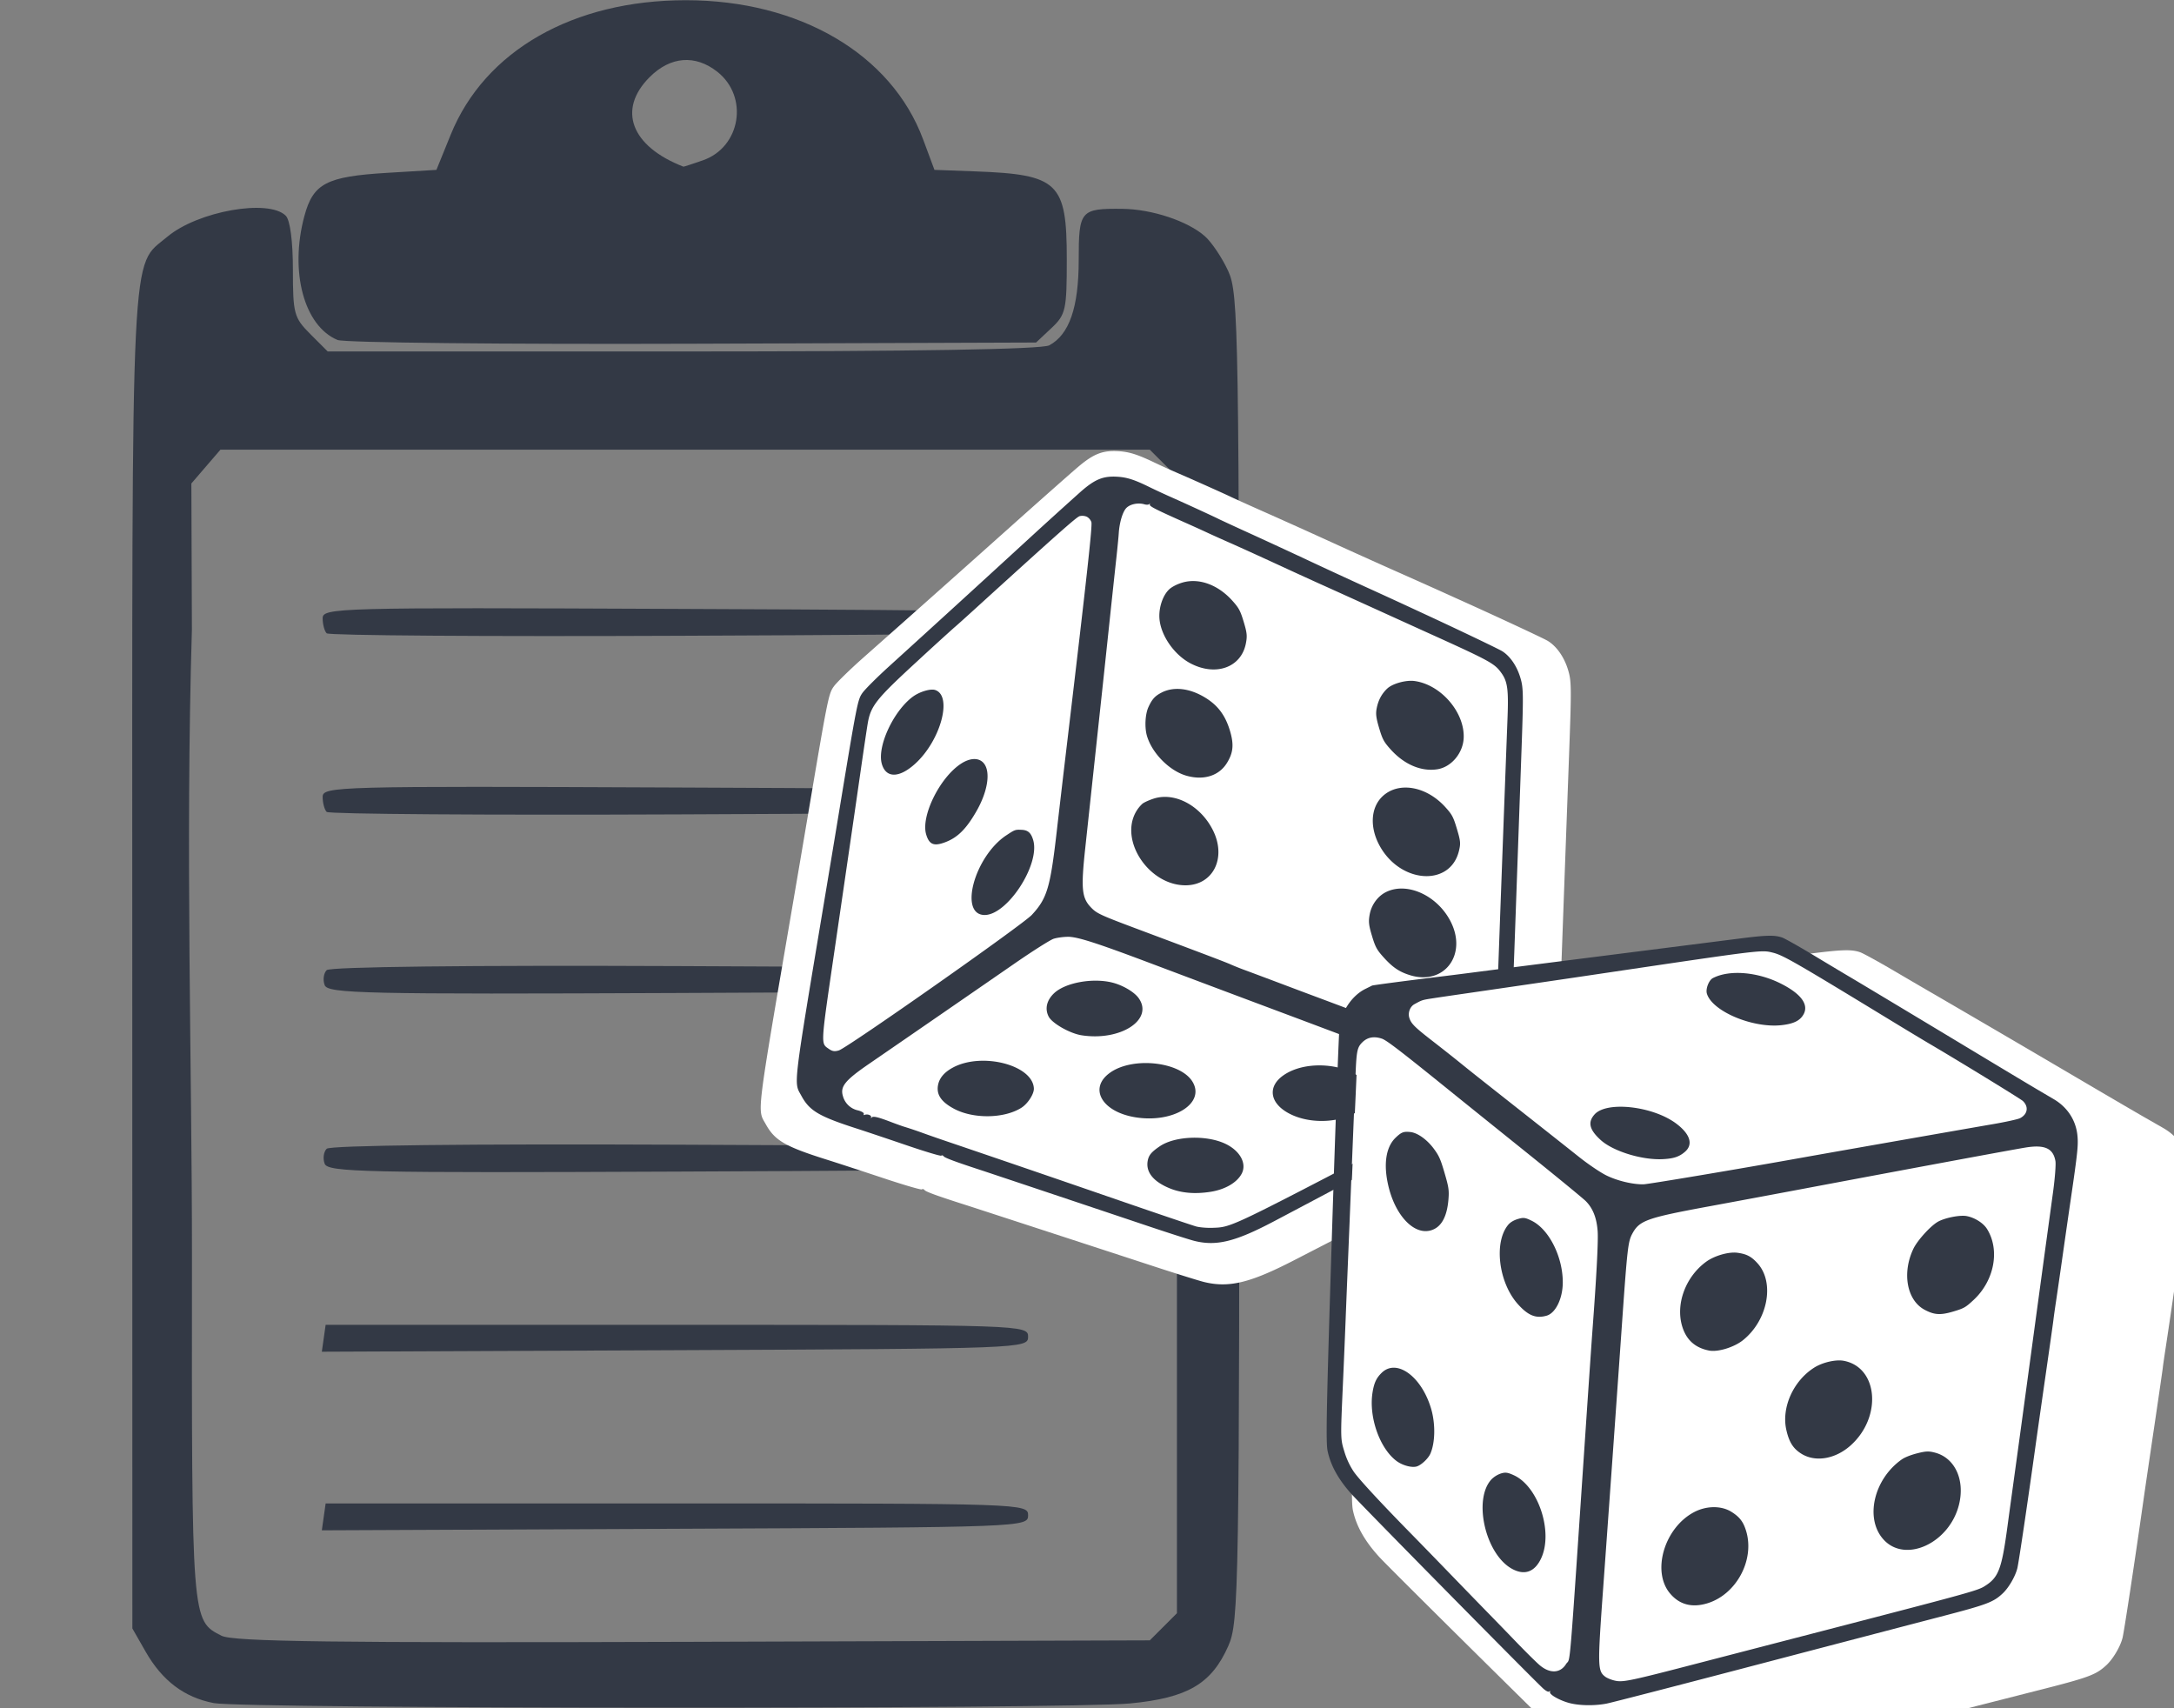 <svg xmlns="http://www.w3.org/2000/svg" width="504" height="395.995" viewBox="0 0 133.35 104.774"><rect x="0" y="0" width="133.35" height="104.774" fill="#808080" stroke="none"/><path d="M13.104 104.457c-1.8-.348-3.152-1.369-4.17-3.15l-.815-1.426-.006-41c-.007-44.816-.121-42.448 2.147-44.357 1.866-1.57 6.217-2.344 7.268-1.293.267.267.438 1.564.438 3.315 0 2.692.068 2.944 1.067 3.943l1.068 1.068h21.778c14.24 0 22.022-.13 22.481-.376 1.229-.658 1.806-2.328 1.806-5.227 0-3.049.105-3.172 2.677-3.145 1.814.019 4.019.752 5.067 1.684.417.37 1.06 1.33 1.428 2.134.638 1.39.671 3.448.679 42.122.008 38.966-.02 40.726-.676 42.209-1.03 2.326-2.499 3.185-6.027 3.523-3.757.36-54.339.339-56.21-.023zm58.255-4.677l.832-.832V29.245l-.832-.832-.832-.831H13.521l-.892 1.036-.891 1.036.033 8.964c-.404 13.342.009 27.114.004 38.343-.017 22.579-.029 22.428 1.815 23.368.712.363 6.91.443 28.921.372l28.016-.09.831-.831zm-51.502-6.742l.117-.825h21.544c21.3 0 21.544.008 21.544.73s-.275.732-21.661.825l-21.661.094zm0-10.955l.117-.824h21.544c21.3 0 21.544.008 21.544.73 0 .721-.275.732-21.661.825l-21.661.094zm.058-10.705c-.121-.316-.066-.73.123-.919.209-.209 8.702-.306 21.684-.249 21.065.093 21.34.104 21.34.825 0 .72-.275.731-21.463.824-19.253.085-21.486.035-21.684-.48zm0-10.954c-.121-.317-.066-.73.123-.92.209-.208 8.702-.306 21.684-.249 21.065.093 21.34.104 21.34.825 0 .72-.275.732-21.463.825-19.253.084-21.486.035-21.684-.481zm.123-10.626c-.136-.136-.247-.55-.247-.919 0-.646.831-.669 21.636-.578 21.36.093 21.635.103 21.635.824s-.275.732-21.39.825c-11.763.052-21.499-.017-21.634-.152zm0-10.955c-.136-.135-.247-.549-.247-.918 0-.647.831-.67 21.636-.579 21.36.093 21.635.104 21.635.825 0 .72-.275.731-21.39.824-11.763.052-21.499-.016-21.634-.152zM10.55 53.058c4.108-210.27 2.054-105.136 0 0zm10.153-32.206c-2.056-.858-2.95-4.197-2.033-7.6.539-2.002 1.35-2.426 5.066-2.65l3.033-.183.876-2.158C29.734 3.112 35.153.013 42.066.013c6.972 0 12.607 3.302 14.553 8.528l.699 1.878 2.507.093c5.1.19 5.61.679 5.61 5.39 0 3.114-.063 3.395-.942 4.222l-.942.885-21.058.074c-11.582.04-21.387-.063-21.789-.23zm22.414-11.02c2.322-.81 2.823-3.904.879-5.433-1.354-1.065-2.875-.943-4.15.333-1.992 1.991-1.142 4.242 2.073 5.49.02.009.56-.167 1.198-.39z" fill="#333945"/><g fill="#fff" stroke-width="1.161"><path d="M67.935 28.95l-2.603 1.154-13.96 12.272-4.09 24.573 2.474 3.304 24.947 8.17 2-.165 7.385-3.737-.732 17.924 1.33 2.437 13.677 13.41 4.225.49 25.656-6.48 1.603-2.214 3.819-28.254-1.9-2.53-17.92-10.516-18.849 2.274.958-18.952-.999-2.169-25.84-11.524z"/><path d="M66.089 28.673c-.467.399-2.182 1.915-3.812 3.37a2281.066 2281.066 0 0 1-9.323 8.295c-.82.727-1.632 1.519-1.805 1.76-.327.453-.37.666-1.633 8.146a3136.66 3136.66 0 0 1-.875 5.138c-2.287 13.361-2.197 12.625-1.667 13.576.56 1.008 1.196 1.372 3.84 2.201.55.173 2.05.663 3.334 1.09 1.283.428 2.364.744 2.402.702.038-.041.112-.02.164.045.081.103.84.377 2.557.923.501.16 8.098 2.637 11.385 3.713 1.446.474 2.889.924 3.206 1.001 1.517.369 2.808.058 5.482-1.318 9.818-5.053 14.327-7.444 14.74-7.815.726-.65 1.245-1.714 1.377-2.816.03-.248.18-3.896.334-8.106.153-4.21.354-9.702.447-12.204.156-4.248.152-4.599-.065-5.305-.238-.778-.702-1.435-1.244-1.763-.263-.16-3.251-1.55-5.536-2.577A485.27 485.27 0 0 0 85.539 35a452.042 452.042 0 0 1-3.854-1.737 486.982 486.982 0 0 0-3.92-1.767 186.777 186.777 0 0 1-2.22-.998c-.121-.07-2.262-1.03-3.199-1.435-.5-.215-1.176-.52-1.502-.678-1.037-.499-1.56-.667-2.203-.71-1-.066-1.566.154-2.552.998zm.416 1.666a.67.67 0 0 1 .316.358c.074.243-.292 3.489-1.668 14.781-.233 1.91-.55 4.545-.704 5.858-.441 3.752-.658 4.46-1.706 5.56-.62.65-12.628 8.869-13.204 9.036-.285.083-.45.06-.673-.093-.577-.396-.593-.113.384-6.628.98-6.543 1.438-9.604 1.79-11.99.196-1.325.407-2.709.47-3.076.205-1.187.568-1.634 3.366-4.14a225.032 225.032 0 0 1 2.552-2.27c.016-.004.622-.533 1.347-1.175 5.792-5.13 7.021-6.193 7.24-6.258a.806.806 0 0 1 .49.037zM54.591 42.35c-1.328.968-2.441 3.315-2.115 4.464.275.968 1.18.972 2.274.01 1.75-1.538 2.59-4.535 1.382-4.927-.325-.105-1.079.117-1.54.454zm3.295 4.47c-1.454.935-2.743 3.496-2.371 4.71.21.686.535.809 1.338.505.823-.31 1.405-.876 2.09-2.033.784-1.325.997-2.641.52-3.214-.328-.392-.937-.38-1.577.032zm3.11 4.77c-2.158 1.398-3.256 5.262-1.509 5.311 1.559.044 3.848-3.37 3.35-4.997-.147-.482-.356-.663-.786-.682-.443-.02-.471-.01-1.055.368zm9.458-22.077c.148.043.298.033.332-.022.035-.056.048-.04.03.034-.029.123.35.31 2.69 1.325.388.168.945.416 1.238.55.292.133 1.003.445 1.58.692.576.248 2.016.886 3.199 1.417 1.182.532 2.524 1.13 2.981 1.328.458.2 2.066.91 3.574 1.577 1.509.669 3.065 1.357 3.459 1.53 4.625 2.039 4.867 2.167 5.353 2.831.41.56.485 1.103.412 2.974-.194 4.913-.537 13.953-.646 16.972-.066 1.86-.153 3.645-.192 3.966-.092.763-.384 1.252-.874 1.467-.479.21-.69.148-5.364-1.582a1165.429 1165.429 0 0 0-6.814-2.502c-2.4-.88-3.349-1.228-4.032-1.475-.418-.15-.878-.329-1.022-.395-.26-.12-1.623-.625-6.178-2.288-2.77-1.011-2.984-1.107-3.388-1.517-.632-.641-.69-1.247-.388-3.98l.506-4.593.545-4.933c.11-.998.368-3.345.571-5.215.203-1.87.43-3.936.505-4.592.075-.655.148-1.391.164-1.635.046-.721.266-1.438.517-1.689.263-.262.81-.37 1.242-.245zm1.686 5.676c-.432.397-.714 1.215-.663 1.923.081 1.135 1.004 2.437 2.134 3.013 1.728.879 3.464.267 3.784-1.333.099-.496.077-.708-.148-1.438-.23-.745-.332-.93-.783-1.42-.985-1.066-2.297-1.527-3.42-1.2-.364.106-.718.284-.904.455zm-.491 6.867c-.465.226-.671.444-.92.974-.23.487-.276 1.378-.1 1.947.359 1.156 1.551 2.32 2.702 2.637 1.175.323 2.213.009 2.756-.835.447-.694.501-1.25.212-2.18-.317-1.019-.826-1.68-1.69-2.195-1.05-.625-2.128-.752-2.96-.348zm15.41-.248c-.376.355-.599.761-.71 1.296-.079.372-.045.644.162 1.325.23.753.325.927.79 1.43.928 1.007 2.095 1.49 3.193 1.324.958-.145 1.76-1.074 1.805-2.09.075-1.71-1.559-3.555-3.362-3.796-.59-.079-1.521.175-1.878.511zm-16.742 7.671a2.24 2.24 0 0 0-.439.533c-1.153 1.952.907 4.926 3.401 4.91 1.89-.014 2.81-1.845 1.852-3.689-.843-1.624-2.581-2.533-4.019-2.1-.312.094-.67.25-.795.346zm16.403-.466c-.798.76-.857 2.088-.147 3.314 1.44 2.488 4.801 2.683 5.4.313.128-.506.114-.66-.134-1.473-.248-.809-.335-.967-.802-1.468-1.317-1.41-3.235-1.716-4.317-.686zm.248 6.368c-.558.277-.98.846-1.1 1.484-.09.477-.065.709.156 1.426.23.744.332.93.783 1.419.63.685 1.09.988 1.835 1.208 2.326.69 3.92-1.367 2.77-3.576-.912-1.753-3.005-2.676-4.444-1.961zM65.22 58.354c.646-.001 1.918.395 5.55 1.728a4332.7 4332.7 0 0 0 9.042 3.31c1.604.586 3.893 1.423 5.088 1.862a2065.9 2065.9 0 0 0 4.577 1.674c1.323.482 2.522.98 2.664 1.109.532.48.505 1.169-.064 1.622-.168.134-2.224 1.218-4.57 2.41-11.322 5.75-11.103 5.65-12.417 5.694-.362.013-.854-.028-1.093-.09-.24-.062-2.639-.854-5.332-1.759a2614.547 2614.547 0 0 0-12.06-4.025 92.974 92.974 0 0 1-1.3-.443 28.457 28.457 0 0 0-1.238-.41 15.151 15.151 0 0 1-.965-.333c-.916-.342-1.248-.413-1.327-.286-.033.053-.045.035-.028-.039.032-.13-.29-.23-.455-.14-.043.023-.064-.013-.045-.08.018-.067-.163-.17-.404-.228-.522-.126-.873-.454-1.028-.959-.194-.632.15-1.045 1.776-2.134 2.724-1.825 7.688-5.16 9.942-6.68 1.259-.848 2.476-1.6 2.706-1.672.23-.072.672-.131.981-.131zm-.951 3.763c-.508.467-.645 1.04-.372 1.557.238.452 1.451 1.124 2.248 1.246 2.67.41 4.963-1.044 3.91-2.478-.302-.411-1.089-.862-1.808-1.037-1.345-.326-3.214.008-3.978.712zm-6.91 4.95c-.608.315-.952.713-1.037 1.198-.108.62.226 1.097 1.083 1.548 1.322.697 3.435.672 4.621-.054.441-.27.877-.924.86-1.291-.07-1.557-3.532-2.434-5.527-1.4zm10.796.312c-1.567 1.028-.652 2.653 1.699 3.015 2.597.401 4.792-.948 3.881-2.385-.83-1.311-3.996-1.669-5.58-.63zm11.852.184c-1.129.735-1.01 1.836.271 2.534 1.993 1.086 5.24.43 5.504-1.111.306-1.794-3.69-2.779-5.775-1.423zm-8.5 4.758c-.571.377-.757.593-.83.964-.145.746.369 1.383 1.479 1.832.804.326 1.738.407 2.816.244.991-.15 1.8-.605 2.128-1.196.38-.683-.102-1.546-1.122-2.013-1.3-.595-3.435-.514-4.47.17z"/><path d="M83.815 92.751l1.354-29.559 28.197-4.462z"/><path d="M85.574 61.83c-.864.413-1.578 1.393-1.764 2.421-.05.274-.288 6.617-.531 14.096-.37 11.412-.418 13.71-.293 14.29.207.971.736 1.903 1.633 2.878.73.794 12.558 12.486 13.136 12.985.187.162.354.238.403.184.053-.058.07-.043.047.04-.05.18.75.604 1.425.756.688.155 1.675.16 2.451.013.336-.063 4.922-1.218 10.191-2.565a9420.334 9420.334 0 0 1 12.617-3.218c3.24-.821 3.663-.976 4.314-1.578.406-.376.854-1.132.99-1.67.095-.381.708-4.407 1.263-8.303.091-.642.396-2.722.678-4.623.281-1.9.52-3.545.53-3.655.01-.11.09-.658.176-1.218.086-.56.28-1.864.43-2.898.15-1.033.414-2.816.586-3.963.452-3.01.509-3.534.451-4.16-.094-1.032-.675-1.913-1.617-2.455l-1.183-.678c-.403-.23-2.074-1.206-3.714-2.17a2197.05 2197.05 0 0 0-9.17-5.366c-.342-.195-1.427-.829-2.413-1.408-.986-.58-1.94-1.102-2.118-1.162-.527-.175-1.073-.161-2.965.075-.984.123-5.187.643-9.339 1.156-4.151.513-8.089 1.002-8.749 1.087-.66.085-1.829.228-2.597.32-2.063.243-4.36.54-4.413.567-.025.014-.23.113-.455.221zm4.794.6c.237-.036 1.29-.187 2.343-.335 3.38-.478 6.438-.914 9.132-1.304 10.9-1.577 10.825-1.568 11.6-1.382.714.17 1.461.589 8.12 4.543a264.09 264.09 0 0 0 2.616 1.538c1.973 1.127 6.24 3.674 6.39 3.814.41.384.33.878-.187 1.145-.143.074-1.004.259-1.914.41-1.522.253-11.058 1.884-13.03 2.229-4.29.75-10.516 1.77-10.835 1.774-.746.01-1.809-.24-2.552-.6-.408-.198-1.24-.747-1.85-1.22-.61-.473-2.136-1.65-3.392-2.614-3.77-2.896-3.951-3.037-4.749-3.666-.422-.334-1.251-.972-1.842-1.418-1.281-.967-1.52-1.2-1.641-1.595-.103-.337.055-.74.351-.899.557-.296.504-.28 1.44-.42zm18.986-1.32c-.275.14-.506.721-.41 1.034.361 1.18 3.143 2.322 5.123 2.103.824-.091 1.262-.305 1.5-.732.358-.647-.185-1.361-1.546-2.032-1.607-.792-3.54-.947-4.667-.374zm-8.094 9.087c-.483.523-.363 1.019.413 1.708.838.744 2.787 1.337 4.21 1.28.77-.03 1.163-.155 1.563-.495.574-.486.357-1.174-.59-1.871-1.595-1.172-4.761-1.524-5.596-.622zm-14.565-5.052c.335.108 1.285.821 5.048 3.787.546.43 2.701 2.12 4.79 3.756 2.09 1.635 3.947 3.12 4.128 3.3.484.478.742 1.117.808 2.003.048.654-.08 3.039-.36 6.65-.048.629-.253 3.533-.455 6.454-1.18 17.072-1.026 15.264-1.345 15.759-.395.614-1.084.654-1.778.103-.21-.167-.952-.88-1.65-1.587a484.627 484.627 0 0 0-1.952-1.962c-.374-.373-1.54-1.543-2.592-2.602a752.236 752.236 0 0 0-2.52-2.526c-2.17-2.151-3.714-3.779-4.051-4.268a4.951 4.951 0 0 1-.63-1.325c-.269-.844-.269-.857-.101-4.493.054-1.193.132-2.988.172-3.99.04-1 .104-2.551.142-3.445l.144-3.446a16975.743 16975.743 0 0 1 .406-9.755c.066-1.591.117-1.83.465-2.167.348-.337.792-.42 1.331-.246zm.944 6.61c-.673.63-.845 1.8-.481 3.261.492 1.972 1.764 3.247 2.907 2.915.697-.203 1.092-.886 1.192-2.064.051-.6.02-.813-.264-1.756-.277-.924-.38-1.15-.733-1.617-.469-.618-1.115-1.067-1.61-1.119-.462-.048-.617.01-1.01.38zm7.713 5.803c-1.005 1.167-.666 3.868.665 5.305.7.756 1.23.962 1.956.762.624-.172 1.112-1.156 1.11-2.236-.004-1.713-.952-3.536-2.131-4.098-.445-.212-.562-.226-.945-.115-.28.082-.516.22-.655.382zm-8.66 9.87c-.371.351-.53.687-.634 1.343-.257 1.623.493 3.697 1.64 4.54.405.296 1.046.467 1.386.369.315-.091.794-.53.941-.863.332-.75.349-2.002.04-3.01-.654-2.14-2.355-3.339-3.372-2.379zm7.515 7.106c-1.277 1.327-.431 4.974 1.383 5.962.868.473 1.578.226 2.018-.703.828-1.75-.193-4.774-1.866-5.525-.426-.191-.585-.213-.894-.121-.21.062-.494.233-.641.387zm14.916-18.207c1.675-.3 4.47-.809 6.212-1.128 8.462-1.554 14.95-2.726 15.541-2.808 1.224-.17 1.774.095 1.922.924.039.215-.032 1.121-.156 2.013l-.455 3.245c-.126.892-.596 4.268-1.046 7.501-.45 3.234-.928 6.655-1.063 7.604-.136.949-.39 2.761-.567 4.027-.4 2.881-.61 3.399-1.613 3.991-.429.254-1.333.498-9.206 2.488l-10.35 2.619c-4.48 1.137-5.091 1.265-5.607 1.176-.267-.046-.605-.173-.751-.282-.52-.386-.526-.68-.134-5.96.421-5.666.82-11.121 1.292-17.675.354-4.92.407-5.375.691-5.893.492-.897.979-1.067 5.29-1.842zm-.244 3.71c-1.402 1.007-2.084 2.813-1.624 4.298.28.901.883 1.431 1.838 1.613.606.116 1.72-.218 2.332-.698 1.689-1.327 2.174-3.827.993-5.112-.42-.458-.748-.627-1.378-.71-.605-.08-1.587.196-2.161.608zm15.846-2.662c-.517.304-1.382 1.242-1.65 1.788-.786 1.61-.447 3.425.758 4.06.67.352 1.095.378 1.984.12.722-.21.831-.271 1.381-.77 1.423-1.289 1.818-3.336.914-4.739-.255-.395-.84-.753-1.394-.853-.471-.086-1.534.124-1.993.394zm-8.436 9.712c-1.432.881-2.253 2.667-1.908 4.151.188.807.458 1.232 1 1.573.962.605 2.345.387 3.402-.536 2.166-1.89 1.885-5.213-.477-5.644-.542-.099-1.448.106-2.017.456zm-8.236 9.645c-2.021 1.048-2.896 3.94-1.636 5.41.643.75 1.5.974 2.548.666 1.987-.583 3.26-2.88 2.67-4.81-.19-.62-.445-.948-1.007-1.291-.696-.426-1.724-.416-2.575.025zm14.24-3.53c-1.95 1.33-2.562 3.993-1.236 5.374 1.507 1.57 4.501.196 5.144-2.36.412-1.64-.276-3.1-1.63-3.456-.433-.113-.633-.107-1.232.04-.429.106-.849.268-1.046.402z"/></g><g stroke-width="1.279"><path d="M67.942 30.415l-2.333 1.061-12.512 11.287-3.665 22.6 2.217 3.038 22.36 7.514 1.792-.152 6.619-3.436-.656 16.483 1.192 2.242 12.258 12.333 3.787.451 22.995-5.96 1.436-2.036 3.423-25.985-1.702-2.327-16.062-9.671-16.893 2.09.858-17.429-.895-1.995L69 29.925z" fill="#fff"/><path d="M66.288 30.16a362.61 362.61 0 0 0-3.417 3.1 2062.793 2062.793 0 0 1-8.356 7.629c-.735.668-1.463 1.396-1.618 1.617-.292.418-.33.614-1.464 7.493-.177 1.08-.53 3.206-.784 4.725-2.05 12.288-1.968 11.611-1.494 12.486.503.927 1.072 1.262 3.443 2.025.492.158 1.837.61 2.987 1.002 1.15.393 2.12.684 2.153.645.034-.038.1-.019.147.042.073.095.754.347 2.292.849.449.146 7.258 2.425 10.204 3.415 1.296.435 2.59.85 2.874.92 1.36.34 2.517.054 4.913-1.212 8.8-4.648 12.84-6.846 13.212-7.188.65-.598 1.115-1.576 1.234-2.589.026-.229.16-3.584.298-7.456l.4-11.223c.141-3.907.137-4.23-.057-4.879-.214-.716-.63-1.32-1.115-1.622-.236-.146-2.914-1.425-4.962-2.37a429.469 429.469 0 0 0-3.458-1.59 400.146 400.146 0 0 1-3.454-1.597c-.872-.41-2.453-1.141-3.513-1.626a165.33 165.33 0 0 1-1.99-.917c-.109-.065-2.027-.948-2.867-1.32a44.46 44.46 0 0 1-1.347-.623c-.929-.46-1.397-.614-1.974-.653-.897-.062-1.403.142-2.287.917zm.373 1.533a.612.612 0 0 1 .283.329c.066.223-.262 3.208-1.495 13.594-.209 1.756-.493 4.18-.631 5.387-.396 3.45-.59 4.101-1.529 5.113-.556.599-11.318 8.157-11.835 8.311-.255.077-.403.055-.603-.086-.517-.364-.531-.104.344-6.095.88-6.018 1.29-8.833 1.605-11.027.175-1.218.365-2.491.422-2.83.183-1.091.508-1.502 3.015-3.807a203.469 203.469 0 0 1 2.288-2.087c.014-.004.558-.49 1.207-1.081 5.192-4.719 6.293-5.696 6.49-5.756a.705.705 0 0 1 .439.035zM55.982 42.738c-1.19.89-2.187 3.05-1.895 4.105.246.89 1.058.895 2.038.01 1.568-1.414 2.322-4.171 1.239-4.531-.291-.097-.967.107-1.381.417zm2.954 4.111c-1.303.86-2.459 3.215-2.126 4.332.189.63.48.744 1.2.465.738-.287 1.259-.807 1.872-1.87.704-1.22.895-2.43.466-2.957-.293-.36-.838-.349-1.412.03zm2.787 4.387c-1.934 1.285-2.918 4.84-1.352 4.885 1.397.04 3.449-3.1 3.003-4.596-.133-.444-.32-.61-.705-.628-.397-.018-.422-.009-.946.34zM70.2 30.932c.133.04.267.03.298-.02.03-.051.043-.037.027.03-.026.114.314.286 2.41 1.22.348.155.848.382 1.11.505.262.122.899.41 1.416.637.517.228 1.807.814 2.867 1.303A361.76 361.76 0 0 0 81 35.83c.41.183 1.852.836 3.204 1.45l3.1 1.408c4.145 1.874 4.362 1.992 4.798 2.602.367.516.434 1.015.368 2.735-.173 4.519-.48 12.833-.578 15.61-.06 1.71-.137 3.352-.172 3.647-.083.701-.344 1.152-.783 1.35-.43.193-.619.136-4.808-1.456a1027.618 1027.618 0 0 0-6.107-2.3c-2.15-.81-3.002-1.13-3.615-1.357a16.71 16.71 0 0 1-.916-.364c-.232-.11-1.454-.575-5.536-2.104-2.484-.93-2.675-1.018-3.037-1.395-.566-.59-.619-1.147-.348-3.66l.454-4.224.488-4.537c.1-.918.33-3.076.512-4.796.182-1.72.386-3.62.453-4.224.066-.602.132-1.28.146-1.504.042-.663.239-1.322.464-1.552.235-.242.727-.341 1.113-.226zm1.512 5.22c-.388.365-.64 1.117-.595 1.769.073 1.044.9 2.241 1.913 2.77 1.548.809 3.105.246 3.39-1.225.09-.457.07-.652-.132-1.323-.206-.685-.297-.855-.702-1.305-.882-.981-2.058-1.405-3.065-1.104-.325.097-.643.261-.81.418zm-.44 6.316c-.418.208-.602.408-.826.895-.206.448-.247 1.268-.088 1.791.32 1.063 1.39 2.134 2.42 2.425 1.054.298 1.984.008 2.471-.768.4-.638.449-1.149.19-2.005-.284-.937-.74-1.545-1.516-2.019-.94-.574-1.907-.69-2.652-.32zm13.81-.228c-.336.326-.536.7-.636 1.192-.07.342-.04.591.146 1.218.205.693.291.852.708 1.316.832.925 1.877 1.37 2.862 1.217.858-.133 1.578-.988 1.618-1.922.067-1.573-1.398-3.27-3.014-3.491-.528-.073-1.364.16-1.683.47zm-15.005 7.055a2.05 2.05 0 0 0-.393.49c-1.034 1.795.813 4.53 3.048 4.515 1.694-.012 2.518-1.697 1.66-3.392-.755-1.494-2.314-2.33-3.602-1.932-.28.087-.6.23-.713.319zm14.702-.43c-.715.7-.768 1.92-.132 3.049 1.29 2.288 4.303 2.467 4.84.287.115-.465.102-.607-.12-1.354-.222-.744-.3-.89-.719-1.35-1.18-1.298-2.9-1.578-3.87-.631zM85 54.723c-.5.255-.878.779-.986 1.366-.08.438-.058.651.14 1.31.206.685.298.855.702 1.305.565.63.977.909 1.644 1.112 2.086.634 3.514-1.257 2.483-3.289-.817-1.612-2.693-2.462-3.983-1.804zm-19.49 2.735c.578 0 1.718.364 4.973 1.59 3.86 1.453 5.378 2.024 8.104 3.044 1.438.538 3.49 1.31 4.56 1.713 1.071.403 2.918 1.096 4.103 1.539 1.186.443 2.26.902 2.387 1.02.477.442.453 1.075-.057 1.492-.15.123-1.993 1.12-4.095 2.215-10.148 5.289-9.953 5.197-11.13 5.238-.324.011-.765-.026-.98-.083-.214-.057-2.365-.785-4.778-1.617a2301.88 2301.88 0 0 0-10.81-3.702 81.881 81.881 0 0 1-1.165-.408 25.048 25.048 0 0 0-1.11-.376c-.1-.026-.49-.164-.864-.307-.82-.314-1.118-.38-1.19-.263-.03.049-.04.032-.024-.036.028-.12-.261-.211-.408-.13-.04.022-.058-.01-.041-.072.017-.062-.146-.156-.362-.21a1.22 1.22 0 0 1-.921-.882c-.174-.582.134-.96 1.591-1.963 2.442-1.678 6.89-4.745 8.912-6.143 1.127-.78 2.219-1.472 2.425-1.538.206-.066.602-.12.88-.12zm-.854 3.461c-.455.43-.578.957-.333 1.432.214.416 1.3 1.034 2.015 1.147 2.392.376 4.448-.96 3.504-2.28-.27-.378-.975-.793-1.62-.953-1.206-.3-2.88.007-3.566.654zm-6.193 4.553c-.545.29-.853.656-.929 1.102-.097.57.202 1.009.97 1.424 1.185.64 3.08.617 4.142-.05.395-.248.786-.85.77-1.188-.062-1.431-3.165-2.238-4.953-1.288zm9.677.287c-1.405.945-.585 2.44 1.522 2.773 2.328.368 4.295-.872 3.479-2.194-.744-1.206-3.582-1.535-5.001-.58zm10.622.17c-1.011.675-.906 1.687.243 2.33 1.787.999 4.697.395 4.933-1.023.274-1.65-3.308-2.555-5.176-1.308zm-7.618 4.375c-.512.347-.679.545-.744.887-.13.686.33 1.271 1.325 1.685.721.3 1.559.374 2.524.224.889-.138 1.614-.557 1.908-1.1.34-.629-.091-1.422-1.006-1.852-1.165-.546-3.079-.472-4.007.156z" fill="#333945"/><path d="M82.175 89.092l1.214-27.185 25.272-4.103z" fill="#fff"/><path d="M83.752 60.654c-.775.38-1.414 1.282-1.581 2.227-.044.252-.259 6.085-.476 12.964-.332 10.495-.374 12.61-.263 13.143.186.893.66 1.75 1.464 2.646.654.73 11.255 11.483 11.773 11.942.168.149.318.219.361.17.048-.054.063-.04.043.036-.045.165.672.555 1.277.695.616.143 1.5.148 2.197.013.301-.059 4.412-1.12 9.134-2.36a8268.24 8268.24 0 0 1 11.308-2.96c2.905-.755 3.283-.897 3.866-1.45.365-.346.766-1.041.887-1.536.086-.351.635-4.054 1.133-7.637.082-.59.355-2.503.607-4.25.252-1.749.466-3.262.475-3.363.01-.1.08-.605.158-1.12.077-.515.251-1.714.386-2.665.135-.95.37-2.59.525-3.645.405-2.767.456-3.25.404-3.825-.085-.95-.605-1.76-1.45-2.258l-1.06-.624c-.36-.212-1.859-1.11-3.328-1.995-3.984-2.4-7.593-4.568-8.22-4.936-.305-.18-1.278-.762-2.162-1.295-.884-.533-1.738-1.013-1.898-1.068-.473-.161-.962-.149-2.657.069l-8.37 1.063c-3.722.472-7.25.922-7.842 1-.592.077-1.64.21-2.328.293-1.849.225-3.909.497-3.956.523-.022.012-.206.104-.407.203zm4.297.552c.212-.033 1.156-.171 2.1-.308 3.028-.44 5.77-.84 8.184-1.2 9.77-1.45 9.702-1.442 10.398-1.27.639.157 1.309.542 7.277 4.178.925.564 1.98 1.2 2.345 1.414 1.768 1.037 5.592 3.38 5.726 3.508.369.353.297.808-.166 1.053-.129.068-.901.238-1.716.377-1.364.233-9.912 1.733-11.68 2.05-3.844.69-9.424 1.627-9.71 1.632-.668.01-1.621-.22-2.287-.552-.366-.182-1.112-.687-1.658-1.122-.547-.435-1.915-1.517-3.04-2.404-3.38-2.664-3.542-2.793-4.257-3.372-.378-.307-1.121-.893-1.65-1.304-1.15-.89-1.363-1.103-1.472-1.467-.092-.31.05-.681.315-.826.499-.273.451-.258 1.291-.387zm17.016-1.214c-.247.128-.453.663-.367.951.323 1.085 2.817 2.136 4.591 1.934.74-.084 1.132-.28 1.344-.673.322-.595-.165-1.252-1.385-1.869-1.44-.729-3.172-.87-4.183-.343zm-7.254 8.358c-.433.48-.325.936.37 1.57.75.685 2.498 1.23 3.773 1.178.69-.029 1.042-.143 1.402-.455.514-.448.32-1.08-.53-1.722-1.429-1.077-4.267-1.401-5.015-.571zm-13.054-4.646c.3.099 1.151.755 4.524 3.482.49.396 2.421 1.95 4.293 3.454 1.873 1.504 3.538 2.87 3.7 3.035.434.44.665 1.028.724 1.843.043.601-.072 2.794-.322 6.115-.043.579-.227 3.25-.408 5.936-1.059 15.701-.92 14.039-1.206 14.493-.354.565-.972.602-1.593.095-.188-.153-.854-.81-1.48-1.46-.626-.65-1.413-1.461-1.749-1.804a953.28 953.28 0 0 1-2.323-2.393 683.365 683.365 0 0 0-2.258-2.323c-1.945-1.978-3.33-3.475-3.632-3.926a4.606 4.606 0 0 1-.565-1.217c-.24-.777-.24-.789-.09-4.133.05-1.097.119-2.748.155-3.669.036-.92.093-2.347.127-3.169l.13-3.169a16018.06 16018.06 0 0 1 .363-8.972c.059-1.463.104-1.682.416-1.992.312-.31.71-.386 1.194-.226zm.846 6.078c-.603.58-.758 1.656-.432 3 .441 1.813 1.581 2.986 2.606 2.68.625-.186.979-.815 1.069-1.898.045-.552.017-.747-.237-1.615-.248-.85-.34-1.057-.657-1.487-.42-.568-1-.982-1.443-1.029-.414-.044-.553.01-.906.349zm6.912 5.337c-.9 1.073-.596 3.557.597 4.879.627.695 1.103.885 1.753.7.559-.158.996-1.062.994-2.056-.003-1.575-.853-3.252-1.91-3.769-.398-.195-.503-.208-.846-.105-.25.075-.463.202-.588.351zm-7.76 9.078c-.334.323-.476.631-.569 1.234-.23 1.493.442 3.401 1.47 4.175.363.273.937.43 1.242.34.282-.083.711-.487.843-.793.298-.69.313-1.842.036-2.769-.587-1.967-2.11-3.07-3.022-2.187zm6.734 6.535c-1.144 1.22-.386 4.574 1.24 5.483.778.435 1.415.208 1.808-.646.742-1.61-.172-4.39-1.672-5.082-.382-.176-.524-.196-.801-.111a1.53 1.53 0 0 0-.575.356zm13.37-16.745c1.5-.277 4.006-.744 5.567-1.038 7.584-1.428 13.4-2.506 13.93-2.582 1.096-.156 1.589.087 1.722.85.034.198-.029 1.031-.14 1.852l-.408 2.984c-.113.82-.535 3.925-.938 6.899-.403 2.973-.832 6.12-.953 6.993-.12.872-.35 2.539-.507 3.703-.36 2.65-.547 3.126-1.446 3.67-.384.234-1.195.458-8.25 2.29a22917 22917 0 0 0-9.278 2.407c-4.016 1.046-4.563 1.164-5.025 1.082-.24-.042-.543-.159-.673-.259-.466-.356-.472-.626-.12-5.481.377-5.212.734-10.229 1.157-16.256.318-4.524.366-4.943.62-5.42.44-.825.877-.981 4.741-1.694zm-.22 3.412c-1.256.926-1.867 2.588-1.455 3.953.251.829.792 1.316 1.647 1.484.544.106 1.543-.201 2.09-.643 1.514-1.22 1.95-3.52.89-4.701-.377-.42-.67-.576-1.234-.653-.542-.074-1.423.18-1.938.56zm14.203-2.448c-.463.28-1.239 1.142-1.478 1.644-.705 1.481-.402 3.15.679 3.734.6.324.98.348 1.778.11.647-.193.745-.249 1.237-.707 1.276-1.186 1.63-3.069.82-4.359-.229-.363-.753-.693-1.25-.785-.422-.078-1.374.115-1.786.363zm-7.56 8.932c-1.284.81-2.02 2.453-1.711 3.818.168.742.41 1.133.896 1.446.862.557 2.102.357 3.05-.493 1.94-1.738 1.689-4.794-.428-5.19-.486-.091-1.298.097-1.808.419zm-7.382 8.87c-1.812.964-2.597 3.624-1.467 4.975.576.69 1.345.896 2.284.613 1.78-.536 2.922-2.648 2.392-4.424-.17-.57-.398-.871-.902-1.187-.624-.392-1.545-.383-2.307.023zm12.762-3.246c-1.747 1.222-2.296 3.672-1.108 4.942 1.35 1.444 4.035.18 4.61-2.17.37-1.508-.247-2.85-1.46-3.178-.388-.105-.568-.099-1.105.037-.384.097-.76.245-.937.37z" fill="#333945"/></g></svg>